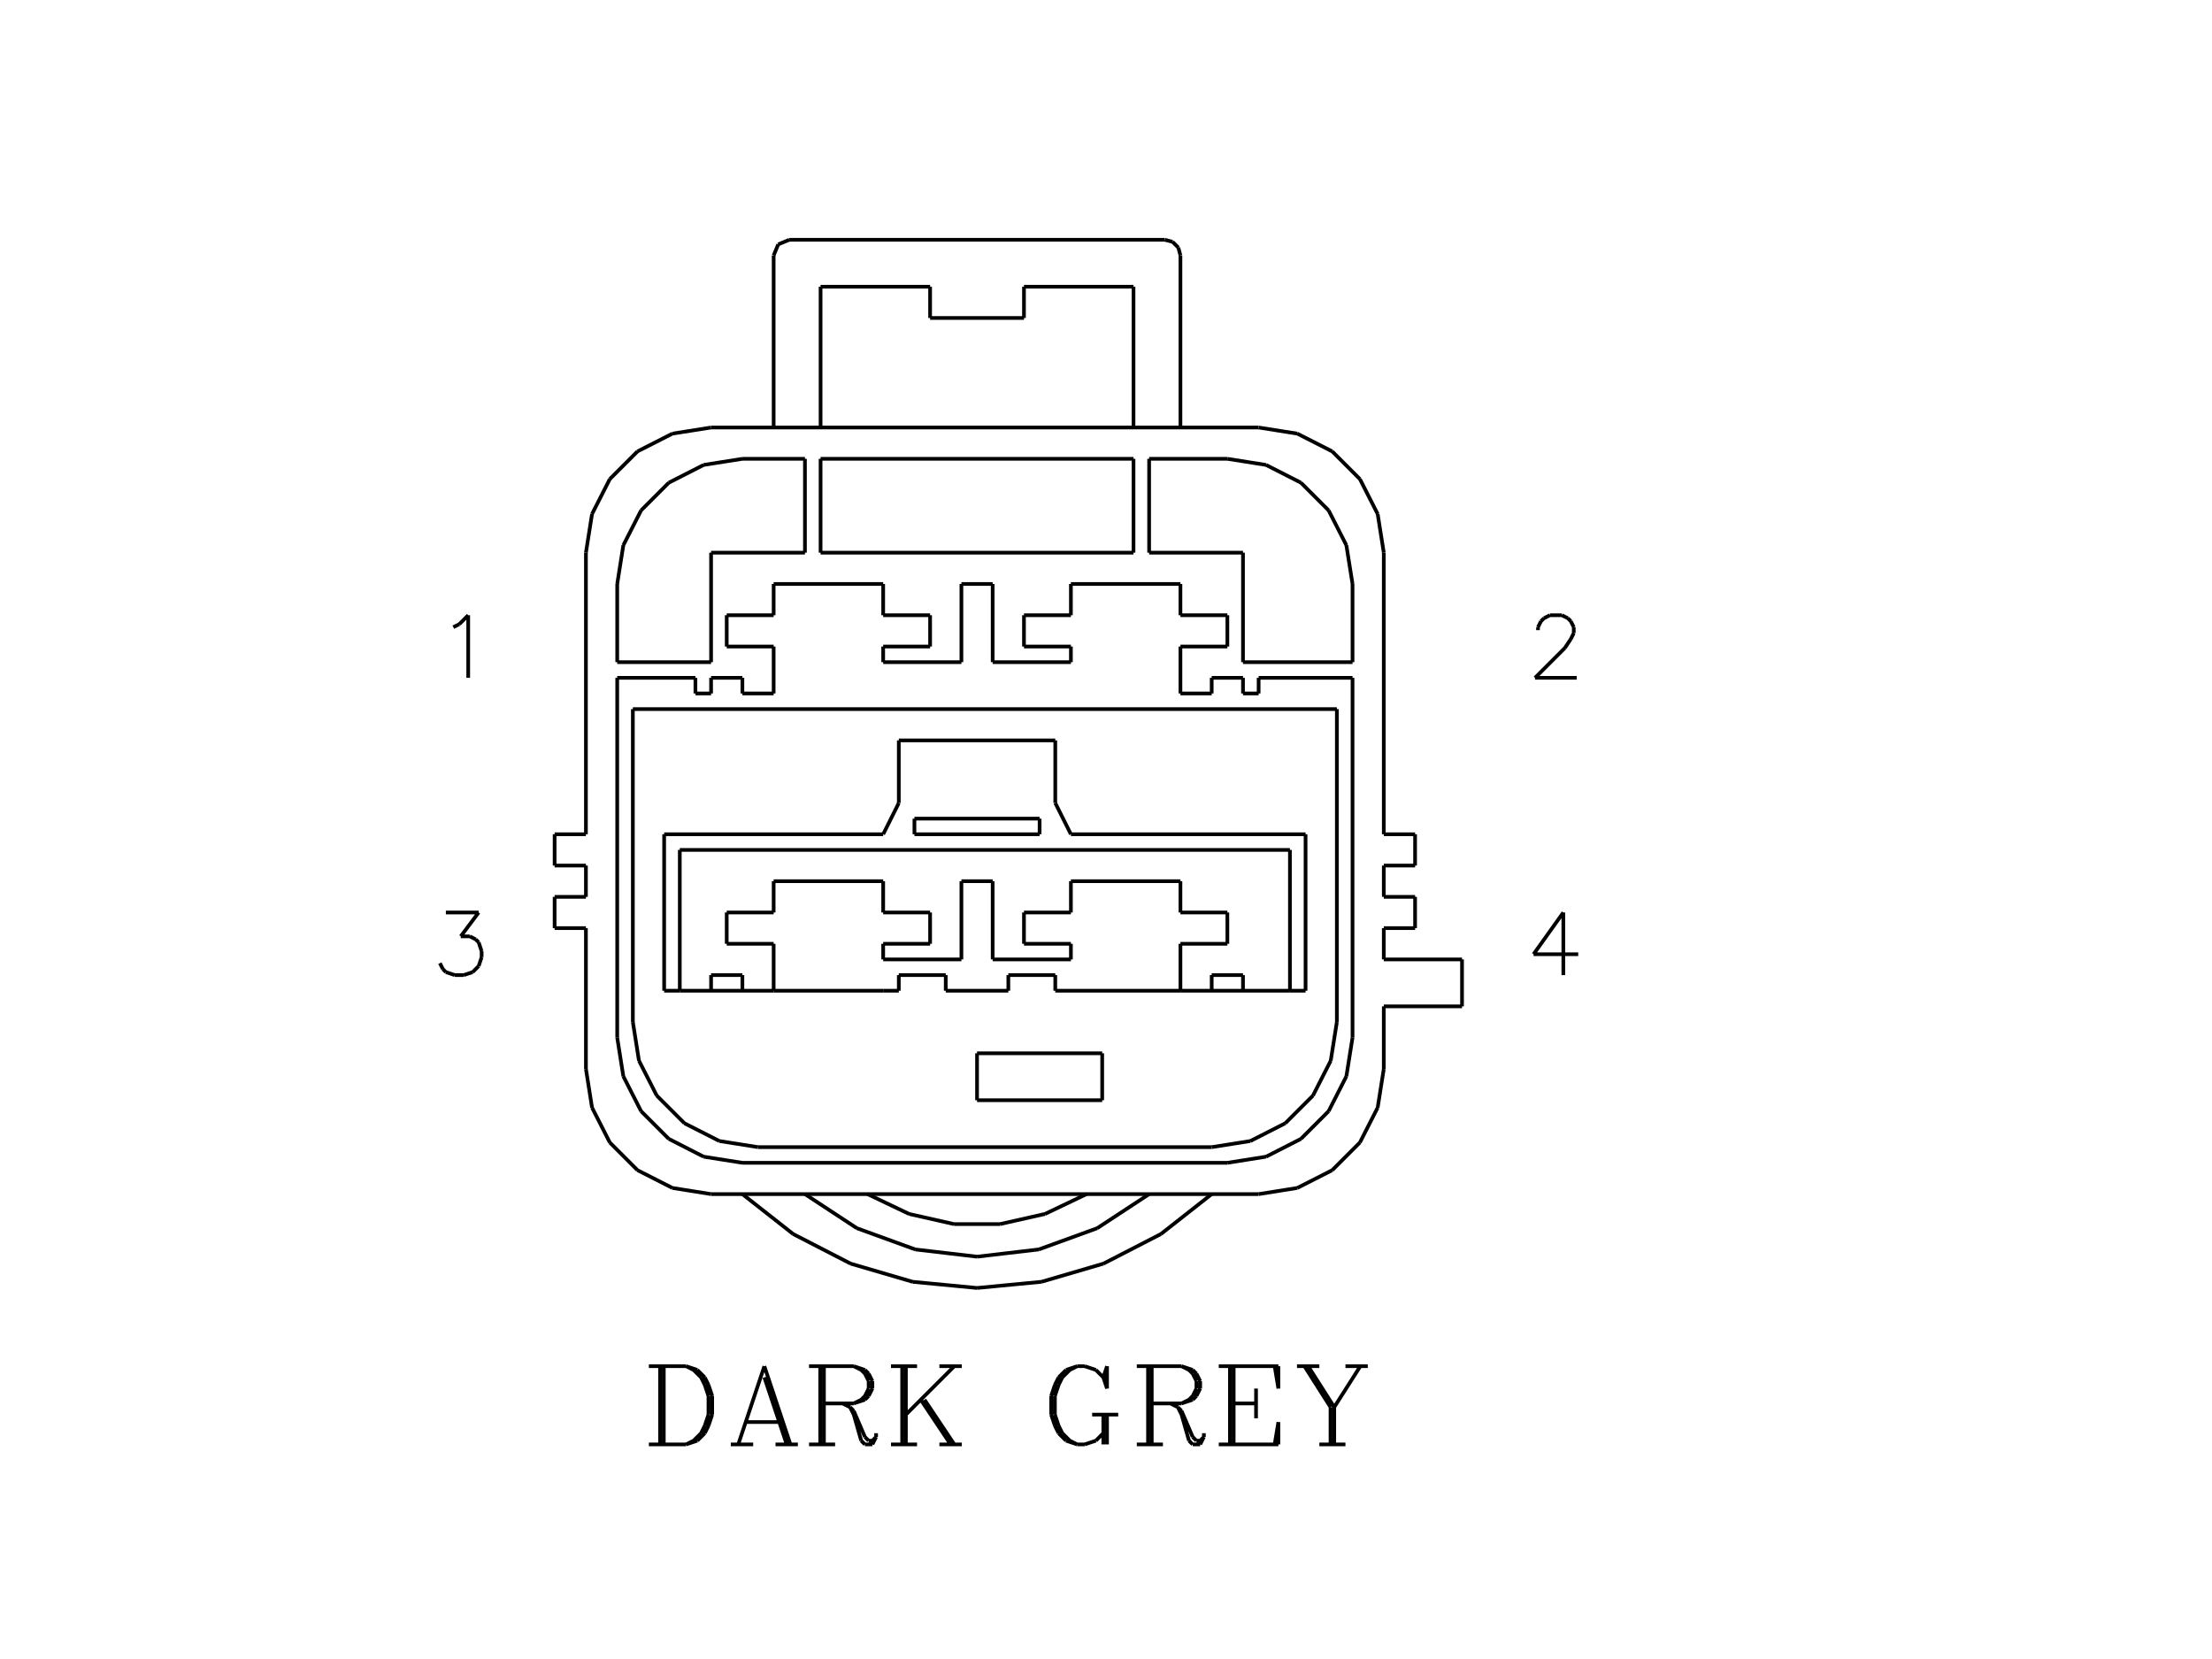 <?xml version="1.0" standalone="no"?><svg xmlns="http://www.w3.org/2000/svg" width="600.000" height="450.000" viewBox="0.0 0.0 600.000 450.000" version="1.1">
<title>Acme Converter - Post-processed with EDS-Designer: 14.44 (info@symca.com)</title>
<desc>Acme Converter - Post-processed with EDS-Designer: 14.44 (info@symca.com)</desc>
<g id="EDS_STYLE_GROUP" fill="none" stroke="black" stroke-width="1.0">
<g id="0" display="visible">
<path d="M180.15 226.29L239.56 226.29"/>
<path d="M209.85 268.73L239.56 268.73"/>
<path d="M209.85 268.73L209.85 256"/>
<path d="M209.85 256L197.12 256"/>
<path d="M197.12 256L197.12 247.51"/>
<path d="M197.12 247.51L209.85 247.51"/>
<path d="M239.56 260.24L239.56 256"/>
<path d="M239.56 256L252.29 256"/>
<path d="M252.29 256L252.29 247.51"/>
<path d="M252.29 247.51L239.56 247.51"/>
<path d="M239.56 247.51L239.56 239.02"/>
<path d="M239.56 239.02L209.85 239.02"/>
<path d="M209.85 239.02L209.85 247.51"/>
<path d="M239.56 260.24L260.78 260.24"/>
<path d="M260.78 260.24L260.78 239.02"/>
<path d="M260.78 239.02L269.26 239.02"/>
<path d="M269.26 239.02L269.26 260.24"/>
<path d="M269.26 260.24L290.48 260.24"/>
<path d="M290.48 260.24L290.48 256"/>
<path d="M290.48 256L277.75 256"/>
<path d="M277.75 256L277.75 247.51"/>
<path d="M277.75 247.51L290.48 247.51"/>
<path d="M290.48 247.51L290.48 239.02"/>
<path d="M290.48 239.02L320.19 239.02"/>
<path d="M320.19 239.02L320.19 247.51"/>
<path d="M320.19 247.51L332.92 247.51"/>
<path d="M332.92 247.51L332.92 256"/>
<path d="M332.92 256L320.19 256"/>
<path d="M320.19 256L320.19 268.73"/>
<path d="M320.19 268.73L286.24 268.73"/>
<path d="M286.24 268.73L286.24 264.49"/>
<path d="M286.24 264.49L273.51 264.49"/>
<path d="M273.51 264.49L273.51 268.73"/>
<path d="M273.51 268.73L256.53 268.73"/>
<path d="M256.53 268.73L256.53 264.49"/>
<path d="M256.53 264.49L243.8 264.49"/>
<path d="M243.8 264.49L243.8 268.73"/>
<path d="M243.8 268.73L239.56 268.73"/>
<path d="M201.37 268.73L201.37 264.49"/>
<path d="M201.37 264.49L192.88 264.49"/>
<path d="M192.88 264.49L192.88 268.73"/>
<path d="M328.67 268.73L328.67 264.49"/>
<path d="M328.67 264.49L337.16 264.49"/>
<path d="M337.16 264.49L337.16 268.73"/>
<path d="M209.85 268.73L184.39 268.73"/>
<path d="M184.39 268.73L184.39 230.54"/>
<path d="M320.19 268.73L349.89 268.73"/>
<path d="M349.89 268.73L349.89 230.54"/>
<path d="M349.89 230.54L184.39 230.54"/>
<path d="M248.04 222.05L248.04 226.29"/>
<path d="M248.04 226.29L281.99 226.29"/>
<path d="M281.99 226.29L281.99 222.05"/>
<path d="M281.99 222.05L248.04 222.05"/>
<path d="M239.56 226.29L243.8 217.81"/>
<path d="M243.8 217.81L243.8 200.83"/>
<path d="M243.8 200.83L286.24 200.83"/>
<path d="M286.24 200.83L286.24 217.81"/>
<path d="M286.24 217.81L290.48 226.29"/>
<path d="M290.48 226.29L354.13 226.29"/>
<path d="M354.13 226.29L354.13 268.73"/>
<path d="M354.13 268.73L349.89 268.73"/>
<path d="M184.39 268.73L180.15 268.73"/>
<path d="M180.15 268.73L180.15 226.29"/>
<path d="M209.85 175.37L197.12 175.37"/>
<path d="M197.12 175.37L197.12 166.88"/>
<path d="M197.12 166.88L209.85 166.88"/>
<path d="M239.56 179.61L239.56 175.37"/>
<path d="M239.56 175.37L252.29 175.37"/>
<path d="M252.29 175.37L252.29 166.88"/>
<path d="M252.29 166.88L239.56 166.88"/>
<path d="M239.56 166.88L239.56 158.4"/>
<path d="M239.56 158.4L209.85 158.4"/>
<path d="M209.85 158.4L209.85 166.88"/>
<path d="M239.56 179.61L260.78 179.61"/>
<path d="M260.78 179.61L260.78 158.4"/>
<path d="M260.78 158.4L269.26 158.4"/>
<path d="M269.26 158.4L269.26 179.61"/>
<path d="M269.26 179.61L290.48 179.61"/>
<path d="M290.48 179.61L290.48 175.37"/>
<path d="M290.48 175.37L277.75 175.37"/>
<path d="M277.75 175.37L277.75 166.88"/>
<path d="M277.75 166.88L290.48 166.88"/>
<path d="M290.48 166.88L290.48 158.4"/>
<path d="M290.48 158.4L320.19 158.4"/>
<path d="M320.19 158.4L320.19 166.88"/>
<path d="M320.19 166.88L332.92 166.88"/>
<path d="M332.92 166.88L332.92 175.37"/>
<path d="M332.92 175.37L320.19 175.37"/>
<path d="M209.85 175.37L209.85 188.1"/>
<path d="M209.85 188.1L201.37 188.1"/>
<path d="M201.37 188.1L201.37 183.86"/>
<path d="M201.37 183.86L192.88 183.86"/>
<path d="M192.88 183.86L192.88 188.1"/>
<path d="M192.88 188.1L188.63 188.1"/>
<path d="M188.63 188.1L188.63 183.86"/>
<path d="M192.88 179.61L192.88 149.91"/>
<path d="M320.19 175.37L320.19 188.1"/>
<path d="M320.19 188.1L328.67 188.1"/>
<path d="M328.67 188.1L328.67 183.86"/>
<path d="M328.67 183.86L337.16 183.86"/>
<path d="M337.16 183.86L337.16 188.1"/>
<path d="M337.16 188.1L341.4 188.1"/>
<path d="M341.4 188.1L341.4 183.86"/>
<path d="M337.16 179.61L337.16 149.91"/>
<path d="M171.66 192.34L171.66 277.22"/>
<path d="M205.61 311.16L328.67 311.16"/>
<path d="M362.62 277.22L362.62 192.34"/>
<path d="M362.62 192.34L171.66 192.34"/>
<path d="M171.66 277.22L173.32 287.71M173.32 287.71L178.14 297.17M178.14 297.17L185.65 304.68M185.65 304.68L195.12 309.5M195.12 309.5L205.61 311.16"/>
<path d="M328.67 311.16L339.16 309.5M339.16 309.5L348.63 304.68M348.63 304.68L356.14 297.17M356.14 297.17L360.96 287.71M360.96 287.71L362.62 277.22"/>
<path d="M265.02 285.7L265.02 298.43"/>
<path d="M265.02 298.43L298.97 298.43"/>
<path d="M298.97 298.43L298.97 285.7"/>
<path d="M298.97 285.7L265.02 285.7"/>
<path d="M192.88 179.61L167.42 179.61"/>
<path d="M188.63 183.86L167.42 183.86"/>
<path d="M341.4 183.86L366.87 183.86"/>
<path d="M337.16 179.61L366.87 179.61"/>
<path d="M192.88 149.91L218.34 149.91"/>
<path d="M218.34 149.91L218.34 124.45"/>
<path d="M222.58 124.45L222.58 149.91"/>
<path d="M222.58 149.91L307.46 149.91"/>
<path d="M307.46 149.91L307.46 124.45"/>
<path d="M311.7 124.45L311.7 149.91"/>
<path d="M311.7 149.91L337.16 149.91"/>
<path d="M167.42 179.61L167.42 158.4"/>
<path d="M201.37 124.45L218.34 124.45"/>
<path d="M222.58 124.45L307.46 124.45"/>
<path d="M311.7 124.45L332.92 124.45"/>
<path d="M366.87 158.4L366.87 179.61"/>
<path d="M167.42 183.86L167.42 281.46"/>
<path d="M201.37 315.41L332.92 315.41"/>
<path d="M366.87 281.46L366.87 183.86"/>
<path d="M201.37 124.45L190.87 126.11M190.87 126.11L181.41 130.93M181.41 130.93L173.9 138.44M173.9 138.44L169.08 147.9M169.08 147.9L167.42 158.4"/>
<path d="M167.42 281.46L169.08 291.95M169.08 291.95L173.9 301.41M173.9 301.41L181.41 308.92M181.41 308.92L190.87 313.75M190.87 313.75L201.37 315.41"/>
<path d="M332.92 315.41L343.41 313.75M343.41 313.75L352.87 308.92M352.87 308.92L360.38 301.41M360.38 301.41L365.2 291.95M365.2 291.95L366.87 281.46"/>
<path d="M366.87 158.4L365.2 147.9M365.2 147.9L360.38 138.44M360.38 138.44L352.87 130.93M352.87 130.93L343.41 126.11M343.41 126.11L332.92 124.45"/>
<path d="M158.93 149.91L158.93 226.29"/>
<path d="M158.93 226.29L150.44 226.29"/>
<path d="M150.44 226.29L150.44 234.78"/>
<path d="M150.44 234.78L158.93 234.78"/>
<path d="M158.93 234.78L158.93 243.27"/>
<path d="M158.93 243.27L150.44 243.27"/>
<path d="M150.44 243.27L150.44 251.75"/>
<path d="M150.44 251.75L158.93 251.75"/>
<path d="M158.93 251.75L158.93 289.95"/>
<path d="M192.88 323.9L341.4 323.9"/>
<path d="M375.35 289.95L375.35 272.97"/>
<path d="M375.35 272.97L396.57 272.97"/>
<path d="M396.57 272.97L396.57 260.24"/>
<path d="M396.57 260.24L375.35 260.24"/>
<path d="M375.35 260.24L375.35 251.75"/>
<path d="M375.35 251.75L383.84 251.75"/>
<path d="M383.84 251.75L383.84 243.27"/>
<path d="M383.84 243.27L375.35 243.27"/>
<path d="M375.35 243.27L375.35 234.78"/>
<path d="M375.35 234.78L383.84 234.78"/>
<path d="M383.84 234.78L383.84 226.29"/>
<path d="M383.84 226.29L375.35 226.29"/>
<path d="M375.35 226.29L375.35 149.91"/>
<path d="M341.4 115.96L192.88 115.96"/>
<path d="M192.88 115.96L182.39 117.62M182.39 117.62L172.92 122.44M172.92 122.44L165.41 129.95M165.41 129.95L160.59 139.42M160.59 139.42L158.93 149.91"/>
<path d="M375.35 149.91L373.69 139.42M373.69 139.42L368.87 129.95M368.87 129.95L361.36 122.44M361.36 122.44L351.89 117.62M351.89 117.62L341.4 115.96"/>
<path d="M341.4 323.9L351.89 322.23M351.89 322.23L361.36 317.41M361.36 317.41L368.87 309.9M368.87 309.9L373.69 300.44M373.69 300.44L375.35 289.95"/>
<path d="M158.93 289.95L160.59 300.44M160.59 300.44L165.41 309.9M165.41 309.9L172.92 317.41M172.92 317.41L182.39 322.23M182.39 322.23L192.88 323.9"/>
<path d="M209.85 115.96L209.85 69.28"/>
<path d="M320.19 115.96L320.19 69.28"/>
<path d="M315.94 65.04L214.1 65.04"/>
<path d="M222.58 115.96L222.58 77.77"/>
<path d="M222.58 77.77L252.29 77.77"/>
<path d="M252.29 77.77L252.29 86.25"/>
<path d="M307.46 115.96L307.46 77.77"/>
<path d="M307.46 77.77L277.75 77.77"/>
<path d="M277.75 77.77L277.75 86.25"/>
<path d="M277.75 86.25L252.29 86.25"/>
<path d="M214.1 65.04L211.1 66.28M211.1 66.28L209.85 69.28"/>
<path d="M320.19 69.28L319.62 67.16M319.62 67.16L318.06 65.6M318.06 65.6L315.94 65.04"/>
<path d="M201.37 323.9L215.15 334.73M215.15 334.73L230.74 342.76M230.74 342.76L247.57 347.69M247.57 347.69L265.02 349.36M265.02 349.36L282.47 347.69M282.47 347.69L299.3 342.76M299.3 342.76L314.89 334.73M314.89 334.73L328.67 323.9"/>
<path d="M218.34 323.9L232.43 333.15M232.43 333.15L248.27 338.91M248.27 338.91L265.02 340.87M265.02 340.87L281.76 338.91M281.76 338.91L297.61 333.15M297.61 333.15L311.7 323.9"/>
<path d="M235.31 323.9L246.59 329.28M246.59 329.28L258.77 332.03M258.77 332.03L271.27 332.03M271.27 332.03L283.45 329.28M283.45 329.28L294.72 323.9"/>
<path d="M122.96 170.12L124.58 169.31M124.58 169.31L127 166.88M127 166.88L127 183.86"/>
<path d="M417.18 170.92L417.18 170.12M417.18 170.12L417.99 168.5M417.99 168.5L418.8 167.69M418.8 167.69L420.42 166.88M420.42 166.88L423.65 166.88M423.65 166.88L425.27 167.69M425.27 167.69L426.07 168.5M426.07 168.5L426.88 170.12M426.88 170.12L426.88 171.73M426.88 171.73L426.07 173.35M426.07 173.35L424.46 175.77M424.46 175.77L416.37 183.86M416.37 183.86L427.69 183.86"/>
<path d="M120.94 247.51L129.83 247.51M129.83 247.51L124.98 253.98M124.98 253.98L127.41 253.98M127.41 253.98L129.02 254.79M129.02 254.79L129.83 255.59M129.83 255.59L130.64 258.02M130.64 258.02L130.64 259.64M130.64 259.64L129.83 262.06M129.83 262.06L128.21 263.68M128.21 263.68L125.79 264.49M125.79 264.49L123.36 264.49M123.36 264.49L120.94 263.68M120.94 263.68L120.13 262.87M120.13 262.87L119.32 261.25"/>
<path d="M424.05 247.51L415.97 258.83M415.97 258.83L428.09 258.83M424.05 247.51L424.05 264.49"/>
<path d="M179.04 391.79L179.04 370.58M180.05 370.58L180.05 391.79M176 370.58L186.11 370.58M186.11 370.58L189.14 371.59M189.14 371.59L191.16 373.61M191.16 373.61L192.17 375.63M192.17 375.63L193.18 378.66M193.18 378.66L193.18 383.71M193.18 383.71L192.17 386.74M192.17 386.74L191.16 388.76M191.16 388.76L189.14 390.78M189.14 390.78L186.11 391.79M186.11 391.79L176 391.79M186.11 370.58L188.13 371.59M188.13 371.59L190.15 373.61M190.15 373.61L191.16 375.63M191.16 375.63L192.17 378.66M192.17 378.66L192.17 383.71M192.17 383.71L191.16 386.74M191.16 386.74L190.15 388.76M190.15 388.76L188.13 390.78M188.13 390.78L186.11 391.79M207.33 370.58L200.25 391.79M207.33 370.58L214.4 391.79M207.33 373.61L213.39 391.79M202.27 385.73L211.37 385.73M198.23 391.79L204.3 391.79M210.36 391.79L216.42 391.79M222.48 391.79L222.48 370.58M223.49 370.58L223.49 391.79M219.45 370.58L231.58 370.58M231.58 370.58L234.61 371.59M234.61 371.59L235.62 372.6M235.62 372.6L236.63 374.62M236.63 374.62L236.63 376.64M236.63 376.64L235.62 378.66M235.62 378.66L234.61 379.67M234.61 379.67L231.58 380.68M231.58 380.68L223.49 380.68M231.58 370.58L233.6 371.59M233.6 371.59L234.61 372.6M234.61 372.6L235.62 374.62M235.62 374.62L235.62 376.64M235.62 376.64L234.61 378.66M234.61 378.66L233.6 379.67M233.6 379.67L231.58 380.68M219.45 391.79L226.52 391.79M228.54 380.68L230.57 381.69M230.57 381.69L231.58 382.7M231.58 382.7L234.61 389.77M234.61 389.77L235.62 390.78M235.62 390.78L236.63 390.78M236.63 390.78L237.64 389.77M230.57 381.69L231.58 383.71M231.58 383.71L233.6 390.78M233.6 390.78L234.61 391.79M234.61 391.79L236.63 391.79M236.63 391.79L237.64 389.77M237.64 389.77L237.64 388.76M244.71 391.79L244.71 370.58M245.72 370.58L245.72 391.79M258.86 370.58L245.72 383.71M250.77 379.67L258.86 391.79M249.76 379.67L257.85 391.79M241.68 370.58L248.75 370.58M254.81 370.58L260.88 370.58M241.68 391.79L248.75 391.79M254.81 391.79L260.88 391.79M299.27 373.61L300.28 376.64M300.28 376.64L300.28 370.58M300.28 370.58L299.27 373.61M299.27 373.61L297.25 371.59M297.25 371.59L294.22 370.58M294.22 370.58L292.2 370.58M292.2 370.58L289.17 371.59M289.17 371.59L287.15 373.61M287.15 373.61L286.14 375.63M286.14 375.63L285.13 378.66M285.13 378.66L285.13 383.71M285.13 383.71L286.14 386.74M286.14 386.74L287.15 388.76M287.15 388.76L289.17 390.78M289.17 390.78L292.2 391.79M292.2 391.79L294.22 391.79M294.22 391.79L297.25 390.78M297.25 390.78L299.27 388.76M292.2 370.58L290.18 371.59M290.18 371.59L288.16 373.61M288.16 373.61L287.15 375.63M287.15 375.63L286.14 378.66M286.14 378.66L286.14 383.71M286.14 383.71L287.15 386.74M287.15 386.74L288.16 388.76M288.16 388.76L290.18 390.78M290.18 390.78L292.2 391.79M299.27 383.71L299.27 391.79M300.28 383.71L300.28 391.79M296.24 383.71L303.31 383.71M311.4 391.79L311.4 370.58M312.41 370.58L312.41 391.79M308.36 370.58L320.49 370.58M320.49 370.58L323.52 371.59M323.52 371.59L324.53 372.6M324.53 372.6L325.54 374.62M325.54 374.62L325.54 376.64M325.54 376.64L324.53 378.66M324.53 378.66L323.52 379.67M323.52 379.67L320.49 380.68M320.49 380.68L312.41 380.68M320.49 370.58L322.51 371.59M322.51 371.59L323.52 372.6M323.52 372.6L324.53 374.62M324.53 374.62L324.53 376.64M324.53 376.64L323.52 378.66M323.52 378.66L322.51 379.67M322.51 379.67L320.49 380.68M308.36 391.79L315.44 391.79M317.46 380.68L319.48 381.69M319.48 381.69L320.49 382.7M320.49 382.7L323.52 389.77M323.52 389.77L324.53 390.78M324.53 390.78L325.54 390.78M325.54 390.78L326.55 389.77M319.48 381.69L320.49 383.71M320.49 383.71L322.51 390.78M322.51 390.78L323.52 391.79M323.52 391.79L325.54 391.79M325.54 391.79L326.55 389.77M326.55 389.77L326.55 388.76M333.62 391.79L333.62 370.58M334.63 370.58L334.63 391.79M340.7 376.64L340.7 384.72M330.59 370.58L346.76 370.58M346.76 370.58L346.76 376.64M346.76 376.64L345.75 370.58M334.63 380.68L340.7 380.68M330.59 391.79L346.76 391.79M346.76 391.79L346.76 385.73M346.76 385.73L345.75 391.79M353.83 370.58L360.9 381.69M360.9 381.69L360.9 391.79M354.84 370.58L361.91 381.69M361.91 381.69L361.91 391.79M368.99 370.58L361.91 381.69M351.81 370.58L357.87 370.58M364.95 370.58L371.01 370.58M357.87 391.79L364.95 391.79"/>
</g>
</g>
</svg>
